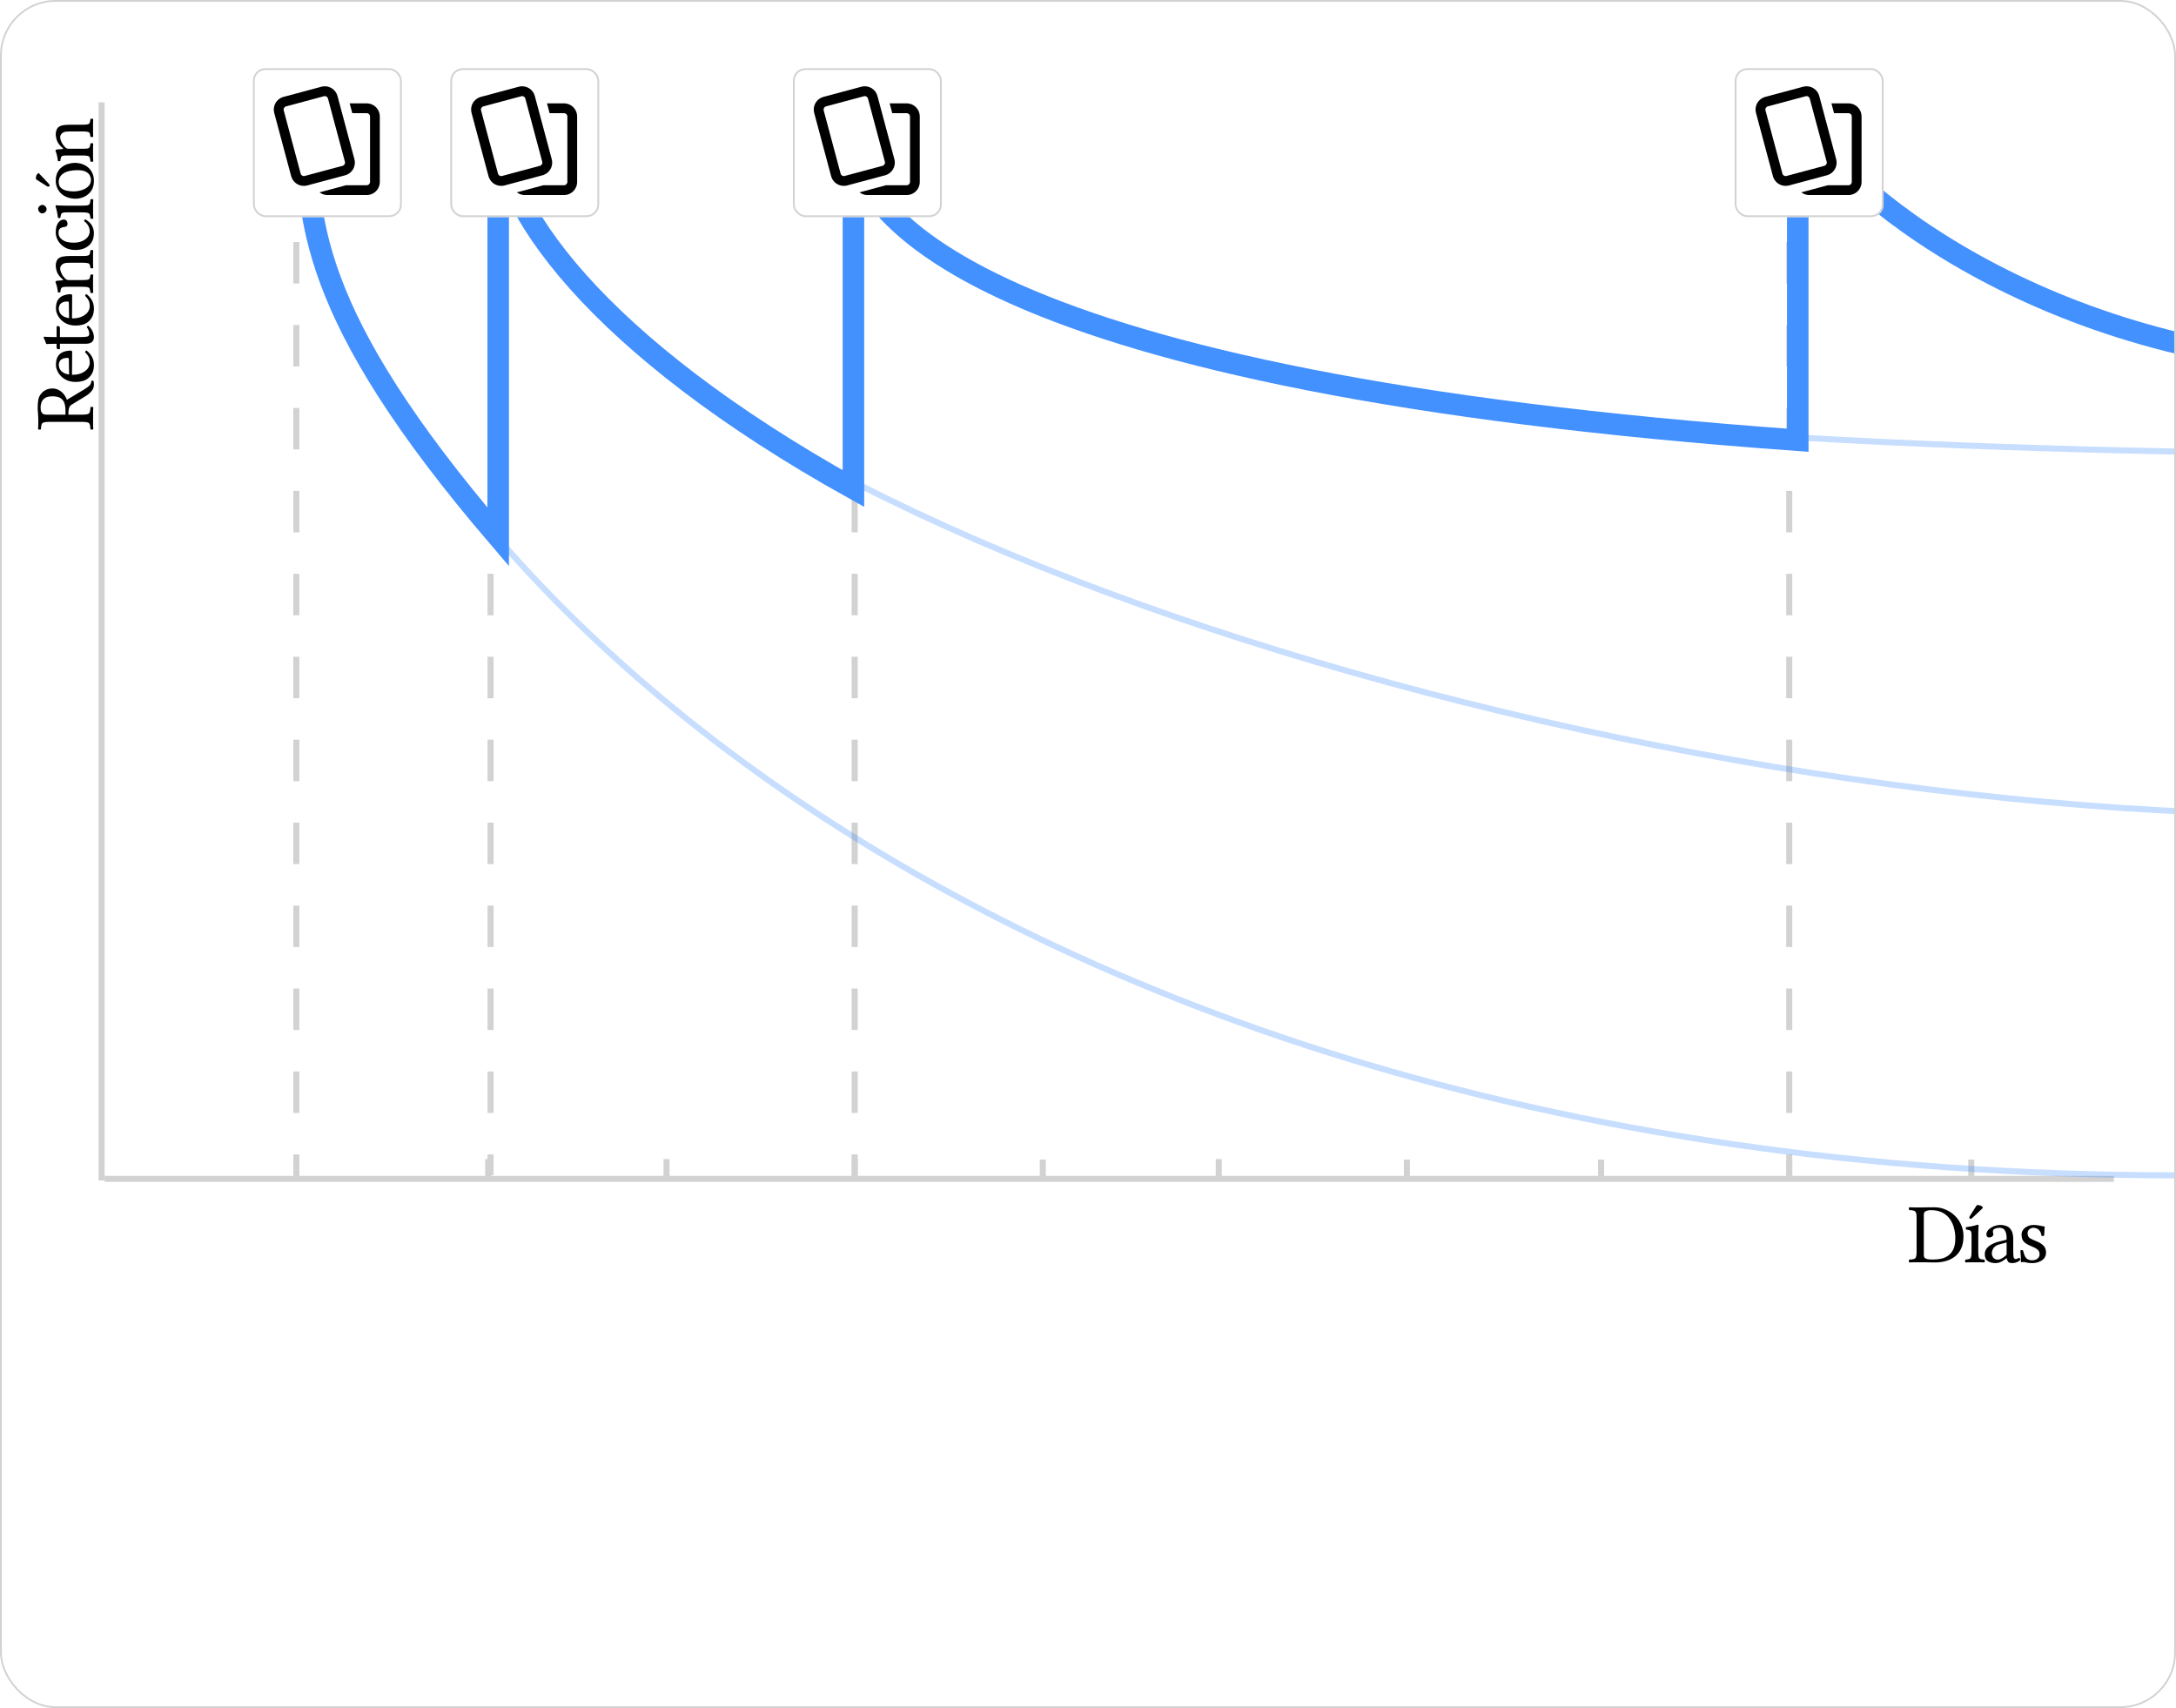 <svg width="1213" height="952" viewBox="0 0 1213 952" fill="none" xmlns="http://www.w3.org/2000/svg">
<g clip-path="url(#clip0_5404_12080)">
<rect width="1213" height="952" rx="31" fill="white"/>
<path d="M166.891 65.556H163.508V54H166.891V65.556ZM166.891 111.788H163.508V88.672H166.891V111.788ZM166.891 158.016H163.508V134.9H166.891V158.016ZM166.891 204.244H163.508V181.128H166.891V204.244ZM166.891 250.472H163.508V227.36H166.891V250.472ZM166.891 296.7H163.508V273.588H166.891V296.7ZM166.891 342.932H163.508V319.816H166.891V342.932ZM166.891 389.16H163.508V366.044H166.891V389.16ZM166.891 435.388H163.508V412.272H166.891V435.388ZM166.891 481.616H163.508V458.504H166.891V481.616ZM166.891 527.844H163.508V504.732H166.891V527.844ZM166.891 574.076H163.508V550.96H166.891V574.076ZM166.891 620.304H163.508V597.188H166.891V620.304ZM166.891 654.976H163.508V643.416H166.891V654.976Z" fill="#D2D2D2"/>
<path d="M1178.39 655.363V658.745H58.32V655.363H1178.39Z" fill="#D2D2D2"/>
<path d="M54.93 57.033H58.313L58.313 657.943H54.93L54.93 57.033Z" fill="#D2D2D2"/>
<path d="M1126.25 696.991C1126.41 696.833 1126.66 696.754 1127.01 696.754C1127.36 696.722 1127.59 696.785 1127.72 696.943C1127.88 697.543 1128.1 698.285 1128.38 699.169C1128.67 700.053 1129.06 700.764 1129.57 701.3C1129.82 701.553 1130.21 701.806 1130.75 702.058C1131.29 702.311 1132.01 702.437 1132.93 702.437C1133.53 702.437 1134.13 702.327 1134.73 702.106C1135.36 701.853 1135.88 701.49 1136.29 701.016C1136.73 700.511 1136.95 699.88 1136.95 699.122C1136.95 698.427 1136.83 697.843 1136.57 697.37C1136.32 696.864 1135.85 696.391 1135.15 695.949C1134.46 695.507 1133.45 695.017 1132.12 694.48C1130.29 693.723 1128.97 692.902 1128.14 692.018C1127.32 691.102 1126.91 689.776 1126.91 688.039C1126.91 687.029 1127.23 686.129 1127.86 685.34C1128.49 684.519 1129.31 683.887 1130.32 683.445C1131.33 682.972 1132.42 682.735 1133.59 682.735C1134.82 682.735 1135.97 682.861 1137.05 683.114C1138.15 683.335 1139.07 683.508 1139.8 683.635C1139.76 684.424 1139.72 685.245 1139.65 686.098C1139.62 686.95 1139.57 687.803 1139.51 688.655C1139.38 688.781 1139.13 688.86 1138.75 688.892C1138.41 688.892 1138.15 688.829 1138 688.702C1137.81 687.345 1137.41 686.366 1136.81 685.766C1136.24 685.135 1135.64 684.74 1135.01 684.582C1134.41 684.393 1133.94 684.298 1133.59 684.298C1132.8 684.298 1132.04 684.566 1131.32 685.103C1130.62 685.608 1130.28 686.35 1130.28 687.329C1130.28 688.623 1130.7 689.555 1131.55 690.123C1132.44 690.66 1133.59 691.197 1135.01 691.734C1136.62 692.333 1137.95 693.139 1138.99 694.149C1140.03 695.128 1140.55 696.422 1140.55 698.033C1140.55 699.201 1140.28 700.18 1139.75 700.969C1139.24 701.727 1138.58 702.327 1137.76 702.769C1136.97 703.211 1136.15 703.526 1135.3 703.716C1134.44 703.905 1133.69 704 1133.02 704C1132.14 704 1131.35 703.953 1130.65 703.858C1129.99 703.763 1129.34 703.637 1128.71 703.479C1128.55 703.416 1128.4 703.384 1128.24 703.384C1128.08 703.384 1127.92 703.384 1127.77 703.384C1127.45 703.384 1127.06 703.432 1126.58 703.526C1126.58 702.516 1126.55 701.474 1126.49 700.401C1126.42 699.296 1126.34 698.159 1126.25 696.991Z" fill="black"/>
<path d="M1118.58 701.253H1118.48L1117.54 702.011C1116.49 702.8 1115.58 703.321 1114.79 703.574C1114 703.858 1113.19 704 1112.37 704C1110.73 704 1109.33 703.637 1108.16 702.911C1106.99 702.153 1106.41 700.811 1106.41 698.885C1106.41 697.275 1107.13 695.87 1108.58 694.67C1110.07 693.47 1111.95 692.586 1114.22 692.018L1118.29 691.023C1118.48 690.96 1118.58 690.77 1118.58 690.455C1118.58 688.655 1118.37 687.329 1117.96 686.476C1117.55 685.592 1117.05 685.008 1116.45 684.724C1115.85 684.44 1115.28 684.298 1114.74 684.298C1113.86 684.298 1113.01 684.456 1112.18 684.771C1111.36 685.056 1110.95 685.561 1110.95 686.287C1110.95 686.54 1110.95 686.745 1110.95 686.903C1110.98 687.061 1111.02 687.171 1111.05 687.234C1111.14 687.424 1111.19 687.708 1111.19 688.087C1111.19 688.402 1110.98 688.75 1110.57 689.129C1110.2 689.508 1109.66 689.697 1108.96 689.697C1107.86 689.697 1107.31 689.129 1107.31 687.992C1107.31 687.076 1107.69 686.224 1108.44 685.434C1109.2 684.645 1110.18 683.998 1111.38 683.493C1112.58 682.987 1113.83 682.735 1115.12 682.735C1116.29 682.735 1117.41 682.94 1118.48 683.351C1119.59 683.729 1120.49 684.503 1121.18 685.671C1121.91 686.808 1122.27 688.497 1122.27 690.739V697.701C1122.27 698.775 1122.34 699.722 1122.46 700.543C1122.59 701.332 1123 701.727 1123.69 701.727C1124.01 701.727 1124.32 701.648 1124.64 701.49C1124.99 701.3 1125.26 701.127 1125.45 700.969C1125.89 701.222 1126.16 701.648 1126.25 702.248C1125.75 702.721 1125.1 703.132 1124.31 703.479C1123.52 703.826 1122.67 704 1121.75 704C1120.55 704 1119.76 703.732 1119.38 703.195C1119 702.627 1118.74 701.979 1118.58 701.253ZM1118.58 692.491L1114.84 693.486C1113.1 693.928 1111.92 694.638 1111.28 695.617C1110.65 696.596 1110.34 697.622 1110.34 698.696C1110.34 699.422 1110.61 700.164 1111.14 700.922C1111.71 701.679 1112.58 702.058 1113.75 702.058C1114.41 702.058 1115.12 701.837 1115.88 701.395C1116.64 700.953 1117.32 700.48 1117.92 699.974C1118.1 699.817 1118.26 699.659 1118.39 699.501C1118.51 699.311 1118.58 699.059 1118.58 698.743V692.491Z" fill="black"/>
<path d="M1102.77 697.748C1102.77 699.043 1102.85 699.99 1103.01 700.59C1103.2 701.158 1103.53 701.537 1104 701.727C1104.51 701.885 1105.23 701.995 1106.18 702.058C1106.34 702.185 1106.42 702.437 1106.42 702.816C1106.42 703.195 1106.34 703.463 1106.18 703.621C1105.39 703.59 1104.55 703.558 1103.67 703.527C1102.79 703.527 1101.87 703.527 1100.92 703.527C1099.98 703.527 1099.04 703.527 1098.13 703.527C1097.25 703.558 1096.41 703.59 1095.62 703.621C1095.49 703.463 1095.43 703.195 1095.43 702.816C1095.43 702.437 1095.49 702.185 1095.62 702.058C1096.6 701.964 1097.32 701.837 1097.8 701.679C1098.27 701.522 1098.59 701.158 1098.74 700.59C1098.93 699.99 1099.03 699.043 1099.03 697.748V688.513C1099.03 687.597 1098.95 686.934 1098.79 686.524C1098.63 686.082 1098.33 685.798 1097.89 685.671C1097.45 685.513 1096.8 685.387 1095.95 685.292C1095.92 685.135 1095.89 684.914 1095.86 684.629C1095.82 684.314 1095.82 684.093 1095.86 683.966C1097.5 683.745 1098.82 683.524 1099.83 683.303C1100.84 683.082 1101.68 682.845 1102.34 682.593C1102.75 682.593 1102.96 682.703 1102.96 682.924C1102.96 682.924 1102.94 683.209 1102.91 683.777C1102.88 684.345 1102.85 685.056 1102.82 685.908C1102.79 686.729 1102.77 687.534 1102.77 688.324V697.748ZM1101.92 671.747C1102.11 671.684 1102.33 671.652 1102.58 671.652C1102.74 671.652 1103.07 671.7 1103.58 671.794C1104.11 671.889 1104.65 672.205 1105.19 672.742L1105.33 673.263L1099.88 678.425C1099.53 678.772 1099.25 679.009 1099.03 679.135C1098.81 679.262 1098.62 679.325 1098.46 679.325C1098.3 679.325 1098.15 679.262 1097.99 679.135C1097.86 679.009 1097.8 678.867 1097.8 678.709C1097.8 678.457 1097.83 678.251 1097.89 678.093C1097.99 677.936 1098.13 677.699 1098.32 677.383L1101.92 671.747Z" fill="black"/>
<path d="M1070.38 672.979C1071.3 672.979 1072.41 672.963 1073.7 672.931C1075.03 672.9 1076.53 672.884 1078.2 672.884C1080.47 672.884 1082.59 673.31 1084.55 674.163C1086.54 674.983 1088.27 676.136 1089.76 677.62C1091.27 679.072 1092.44 680.777 1093.26 682.735C1094.11 684.661 1094.54 686.729 1094.54 688.939C1094.54 691.844 1094.05 694.26 1093.07 696.186C1092.12 698.08 1090.86 699.58 1089.28 700.685C1087.74 701.758 1086.06 702.516 1084.26 702.958C1082.46 703.4 1080.73 703.621 1079.05 703.621C1077.44 703.621 1076.1 703.605 1075.03 703.574C1073.95 703.574 1073.07 703.558 1072.37 703.527C1071.68 703.527 1071.03 703.527 1070.43 703.527C1069.55 703.527 1068.52 703.527 1067.35 703.527C1066.22 703.558 1065.19 703.59 1064.28 703.621C1064.15 703.463 1064.09 703.195 1064.09 702.816C1064.09 702.437 1064.15 702.185 1064.28 702.058C1065.38 701.995 1066.23 701.885 1066.83 701.727C1067.43 701.569 1067.84 701.19 1068.06 700.59C1068.29 699.99 1068.4 699.043 1068.4 697.748V678.757C1068.4 677.43 1068.29 676.483 1068.06 675.915C1067.84 675.315 1067.43 674.936 1066.83 674.778C1066.23 674.589 1065.38 674.478 1064.28 674.447C1064.15 674.289 1064.09 674.02 1064.09 673.642C1064.09 673.263 1064.15 673.01 1064.28 672.884C1065.22 672.915 1066.26 672.947 1067.4 672.979C1068.54 672.979 1069.53 672.979 1070.38 672.979ZM1072.42 699.548C1072.42 700.053 1072.53 700.495 1072.75 700.874C1072.97 701.222 1073.45 701.506 1074.17 701.727C1074.9 701.916 1076.04 702.011 1077.58 702.011C1079.26 702.011 1080.84 701.837 1082.32 701.49C1083.8 701.143 1085.11 700.527 1086.25 699.643C1087.42 698.759 1088.33 697.543 1089 695.996C1089.66 694.449 1089.99 692.476 1089.99 690.076C1089.99 688.245 1089.76 686.413 1089.28 684.582C1088.84 682.751 1088.08 681.077 1087.01 679.562C1085.97 678.015 1084.58 676.783 1082.84 675.868C1081.1 674.952 1078.96 674.494 1076.4 674.494C1075.23 674.494 1074.27 674.684 1073.51 675.062C1072.78 675.41 1072.42 675.994 1072.42 676.815V699.548Z" fill="black"/>
<path d="M34.916 82.493C33.306 81.103 32.264 79.761 31.79 78.467C31.316 77.141 31.08 75.894 31.08 74.725C31.08 73.904 31.222 73.147 31.506 72.452C31.758 71.757 32.153 71.205 32.69 70.794C33.416 70.257 34.332 69.91 35.437 69.752C36.542 69.594 37.742 69.516 39.036 69.516H46.093C47.388 69.516 48.335 69.437 48.935 69.279C49.503 69.121 49.866 68.821 50.024 68.379C50.182 67.905 50.308 67.226 50.403 66.342C50.529 66.216 50.782 66.153 51.161 66.153C51.54 66.153 51.808 66.216 51.966 66.342C51.934 67.037 51.903 67.811 51.871 68.663C51.871 69.516 51.871 70.415 51.871 71.363C51.871 72.31 51.871 73.178 51.871 73.968C51.903 74.725 51.934 75.467 51.966 76.194C51.808 76.32 51.54 76.383 51.161 76.383C50.782 76.383 50.529 76.32 50.403 76.194C50.308 75.373 50.182 74.757 50.024 74.346C49.866 73.904 49.503 73.62 48.935 73.494C48.335 73.336 47.388 73.257 46.093 73.257H38.894C38.168 73.257 37.505 73.289 36.905 73.352C36.273 73.415 35.721 73.573 35.247 73.825C34.711 74.11 34.3 74.488 34.016 74.962C33.7 75.404 33.542 75.862 33.542 76.335C33.542 77.251 33.795 78.214 34.3 79.225C34.774 80.235 35.453 81.198 36.337 82.114C36.558 82.303 36.826 82.493 37.142 82.682C37.426 82.84 37.821 82.919 38.326 82.919H46.093C47.388 82.919 48.335 82.856 48.935 82.729C49.503 82.571 49.866 82.287 50.024 81.877C50.182 81.435 50.308 80.819 50.403 80.03C50.529 79.872 50.782 79.793 51.161 79.793C51.54 79.793 51.808 79.872 51.966 80.03C51.934 80.724 51.903 81.451 51.871 82.208C51.871 82.966 51.871 83.819 51.871 84.766C51.871 85.713 51.871 86.644 51.871 87.56C51.903 88.444 51.934 89.249 51.966 89.976C51.808 90.102 51.54 90.165 51.161 90.165C50.782 90.165 50.529 90.102 50.403 89.976C50.308 89.028 50.182 88.318 50.024 87.844C49.866 87.371 49.503 87.055 48.935 86.897C48.335 86.739 47.388 86.66 46.093 86.66H36.858C35.942 86.66 35.279 86.739 34.868 86.897C34.426 87.055 34.127 87.355 33.969 87.797C33.811 88.239 33.7 88.886 33.637 89.739C33.479 89.77 33.258 89.802 32.974 89.834C32.658 89.865 32.437 89.865 32.311 89.834C32.09 88.192 31.869 86.976 31.648 86.187C31.427 85.397 31.19 84.671 30.938 84.008C30.938 83.819 30.985 83.692 31.08 83.629C31.143 83.566 31.222 83.503 31.316 83.44C31.569 83.313 32.074 83.234 32.832 83.203C33.59 83.14 34.284 83.092 34.916 83.061C35.137 83.061 35.232 83.013 35.2 82.919C35.168 82.793 35.074 82.65 34.916 82.493Z" fill="black"/>
<path d="M42.165 110.763C40.681 110.763 39.276 110.542 37.95 110.1C36.592 109.658 35.408 109.011 34.398 108.158C33.388 107.274 32.582 106.2 31.982 104.937C31.383 103.675 31.082 102.269 31.082 100.722C31.082 98.923 31.398 97.391 32.03 96.128C32.661 94.834 33.514 93.808 34.587 93.05C35.629 92.26 36.782 91.692 38.045 91.345C39.276 90.966 40.507 90.776 41.739 90.776C43.191 90.776 44.628 91.029 46.049 91.534C47.438 92.039 48.654 92.813 49.696 93.855C50.485 94.676 51.132 95.671 51.637 96.839C52.111 97.975 52.348 99.302 52.348 100.817C52.348 103.059 51.843 104.922 50.832 106.406C49.79 107.858 48.496 108.947 46.949 109.674C45.37 110.4 43.775 110.763 42.165 110.763ZM32.74 101.433C32.74 102.854 33.151 103.943 33.972 104.701C34.792 105.458 35.834 105.979 37.097 106.264C38.36 106.548 39.687 106.69 41.076 106.69C41.991 106.69 43.002 106.579 44.107 106.358C45.212 106.137 46.27 105.774 47.28 105.269C48.259 104.764 49.08 104.101 49.743 103.28C50.374 102.427 50.69 101.385 50.69 100.154C50.69 99.396 50.485 98.607 50.074 97.786C49.664 96.965 48.922 96.27 47.848 95.702C46.775 95.134 45.244 94.85 43.254 94.85C39.844 94.85 37.239 95.434 35.44 96.602C33.64 97.77 32.74 99.38 32.74 101.433ZM20.095 99.917C20.032 99.728 20 99.507 20 99.254C20 99.096 20.047 98.765 20.142 98.26C20.237 97.723 20.552 97.186 21.089 96.649L21.61 96.507L26.773 101.954C27.12 102.301 27.357 102.585 27.483 102.806C27.609 103.027 27.672 103.217 27.672 103.375C27.672 103.532 27.609 103.69 27.483 103.848C27.357 103.974 27.215 104.038 27.057 104.038C26.804 104.038 26.599 104.006 26.441 103.943C26.283 103.848 26.047 103.706 25.731 103.517L20.095 99.917Z" fill="black"/>
<path d="M46.115 114.622C47.409 114.622 48.356 114.543 48.956 114.385C49.525 114.196 49.904 113.864 50.093 113.391C50.251 112.886 50.361 112.159 50.425 111.212C50.551 111.054 50.803 110.975 51.182 110.975C51.561 110.975 51.83 111.054 51.987 111.212C51.956 112.002 51.924 112.838 51.893 113.722C51.893 114.606 51.893 115.522 51.893 116.469C51.893 117.417 51.893 118.348 51.893 119.264C51.924 120.148 51.956 120.984 51.987 121.774C51.83 121.9 51.561 121.963 51.182 121.963C50.803 121.963 50.551 121.9 50.425 121.774C50.33 120.795 50.203 120.069 50.046 119.595C49.888 119.122 49.525 118.806 48.956 118.648C48.356 118.459 47.409 118.364 46.115 118.364H36.879C35.964 118.364 35.3 118.443 34.89 118.601C34.448 118.758 34.164 119.058 34.038 119.5C33.88 119.943 33.753 120.59 33.659 121.442C33.501 121.474 33.28 121.505 32.996 121.537C32.68 121.569 32.459 121.569 32.333 121.537C32.111 119.895 31.89 118.569 31.669 117.559C31.448 116.548 31.212 115.712 30.959 115.048C30.959 114.638 31.07 114.433 31.291 114.433C31.291 114.433 31.575 114.449 32.143 114.48C32.711 114.512 33.422 114.543 34.274 114.575C35.095 114.606 35.9 114.622 36.69 114.622H46.115ZM23.523 118.932C22.955 118.932 22.434 118.664 21.96 118.127C21.487 117.59 21.25 117.038 21.25 116.469C21.25 115.838 21.518 115.301 22.055 114.859C22.592 114.417 23.145 114.196 23.713 114.196C24.218 114.196 24.723 114.449 25.228 114.954C25.733 115.427 25.986 115.996 25.986 116.659C25.986 117.227 25.733 117.748 25.228 118.222C24.692 118.695 24.123 118.932 23.523 118.932Z" fill="black"/>
<path d="M47.552 122.235C49.478 123.403 50.757 124.634 51.388 125.929C52.02 127.192 52.336 128.534 52.336 129.954C52.336 132.922 51.388 135.227 49.494 136.869C47.568 138.511 45.074 139.332 42.011 139.332C39.769 139.332 37.827 138.858 36.185 137.911C34.544 136.932 33.281 135.701 32.396 134.217C31.512 132.701 31.07 131.17 31.07 129.623C31.07 127.35 31.497 125.581 32.349 124.318C33.202 123.024 34.275 122.377 35.57 122.377C36.296 122.377 36.833 122.645 37.18 123.182C37.496 123.687 37.654 124.192 37.654 124.697C37.654 125.203 37.527 125.613 37.275 125.929C37.022 126.245 36.58 126.434 35.949 126.497C35.38 126.56 34.843 126.687 34.338 126.876C33.833 127.034 33.423 127.334 33.107 127.776C32.791 128.218 32.633 128.913 32.633 129.86C32.633 131.407 33.375 132.701 34.859 133.743C36.312 134.754 38.348 135.259 40.969 135.259C42.8 135.259 44.395 134.975 45.752 134.406C47.11 133.807 48.168 133.033 48.925 132.086C49.652 131.107 50.015 130.049 50.015 128.913C50.015 127.902 49.762 126.908 49.257 125.929C48.72 124.918 47.931 124.019 46.889 123.229C46.952 122.724 47.173 122.392 47.552 122.235Z" fill="black"/>
<path d="M34.916 155.671C33.306 154.282 32.264 152.94 31.79 151.646C31.316 150.32 31.08 149.072 31.08 147.904C31.08 147.083 31.222 146.325 31.506 145.631C31.758 144.936 32.153 144.384 32.69 143.973C33.416 143.436 34.332 143.089 35.437 142.931C36.542 142.773 37.742 142.694 39.036 142.694H46.093C47.388 142.694 48.335 142.615 48.935 142.458C49.503 142.3 49.866 142 50.024 141.558C50.182 141.084 50.308 140.405 50.403 139.521C50.529 139.395 50.782 139.332 51.161 139.332C51.54 139.332 51.808 139.395 51.966 139.521C51.934 140.216 51.903 140.989 51.871 141.842C51.871 142.694 51.871 143.594 51.871 144.541C51.871 145.489 51.871 146.357 51.871 147.146C51.903 147.904 51.934 148.646 51.966 149.372C51.808 149.499 51.54 149.562 51.161 149.562C50.782 149.562 50.529 149.499 50.403 149.372C50.308 148.551 50.182 147.936 50.024 147.525C49.866 147.083 49.503 146.799 48.935 146.673C48.335 146.515 47.388 146.436 46.093 146.436H38.894C38.168 146.436 37.505 146.467 36.905 146.531C36.273 146.594 35.721 146.752 35.247 147.004C34.711 147.288 34.3 147.667 34.016 148.141C33.7 148.583 33.542 149.041 33.542 149.514C33.542 150.43 33.795 151.393 34.3 152.403C34.774 153.414 35.453 154.377 36.337 155.292C36.558 155.482 36.826 155.671 37.142 155.861C37.426 156.019 37.821 156.098 38.326 156.098H46.093C47.388 156.098 48.335 156.034 48.935 155.908C49.503 155.75 49.866 155.466 50.024 155.056C50.182 154.614 50.308 153.998 50.403 153.209C50.529 153.051 50.782 152.972 51.161 152.972C51.54 152.972 51.808 153.051 51.966 153.209C51.934 153.903 51.903 154.629 51.871 155.387C51.871 156.145 51.871 156.997 51.871 157.945C51.871 158.892 51.871 159.823 51.871 160.739C51.903 161.623 51.934 162.428 51.966 163.154C51.808 163.281 51.54 163.344 51.161 163.344C50.782 163.344 50.529 163.281 50.403 163.154C50.308 162.207 50.182 161.497 50.024 161.023C49.866 160.55 49.503 160.234 48.935 160.076C48.335 159.918 47.388 159.839 46.093 159.839H36.858C35.942 159.839 35.279 159.918 34.868 160.076C34.426 160.234 34.127 160.534 33.969 160.976C33.811 161.418 33.7 162.065 33.637 162.918C33.479 162.949 33.258 162.981 32.974 163.012C32.658 163.044 32.437 163.044 32.311 163.012C32.09 161.37 31.869 160.155 31.648 159.366C31.427 158.576 31.19 157.85 30.938 157.187C30.938 156.997 30.985 156.871 31.08 156.808C31.143 156.745 31.222 156.682 31.316 156.619C31.569 156.492 32.074 156.413 32.832 156.382C33.59 156.319 34.284 156.271 34.916 156.24C35.137 156.24 35.232 156.192 35.2 156.098C35.168 155.971 35.074 155.829 34.916 155.671Z" fill="black"/>
<path d="M47.472 164.92C47.504 164.383 47.756 164.051 48.23 163.925C49.461 164.872 50.456 166.009 51.214 167.335C51.971 168.63 52.35 170.177 52.35 171.976C52.35 173.681 52.082 175.118 51.545 176.286C51.008 177.423 50.266 178.402 49.319 179.223C48.403 180.012 47.346 180.58 46.146 180.928C44.914 181.275 43.636 181.449 42.31 181.449C40.51 181.449 38.915 181.165 37.526 180.596C36.137 179.996 34.984 179.223 34.069 178.276C33.121 177.328 32.411 176.302 31.938 175.197C31.432 174.092 31.18 173.018 31.18 171.976C31.18 169.766 31.59 168.093 32.411 166.956C33.232 165.82 34.274 165.046 35.537 164.635C36.8 164.193 38.094 163.972 39.421 163.972C39.957 163.972 40.226 164.272 40.226 164.872L40.131 177.47C41.489 177.47 42.72 177.344 43.825 177.091C44.899 176.807 45.83 176.428 46.62 175.955C47.819 175.229 48.688 174.408 49.224 173.492C49.761 172.545 50.029 171.645 50.029 170.792C50.029 169.403 49.824 168.298 49.414 167.477C49.003 166.656 48.356 165.804 47.472 164.92ZM38.521 177.328L38.379 168.756C38.379 168.282 38.158 168.045 37.715 168.045C36.389 168.045 35.363 168.251 34.637 168.661C33.911 169.072 33.422 169.577 33.169 170.177C32.885 170.777 32.743 171.377 32.743 171.976C32.743 172.261 32.806 172.655 32.932 173.161C33.027 173.666 33.264 174.202 33.642 174.771C33.99 175.308 34.558 175.813 35.347 176.286C36.137 176.76 37.195 177.107 38.521 177.328Z" fill="black"/>
<path d="M31.559 193.782V191.603C30.233 191.603 29.222 191.619 28.528 191.651C27.833 191.651 27.344 191.666 27.059 191.698C26.744 191.698 26.538 191.714 26.444 191.745C26.317 191.745 26.191 191.745 26.065 191.745C25.907 191.745 25.781 191.651 25.686 191.461C25.591 191.24 25.497 190.987 25.402 190.703C25.244 190.167 25.023 189.63 24.739 189.093C24.455 188.588 24.312 188.241 24.312 188.051C24.312 187.798 24.455 187.672 24.739 187.672C24.739 187.672 25.181 187.704 26.065 187.767C26.949 187.83 28.165 187.862 29.712 187.862H31.559V182.178C31.559 181.926 31.654 181.799 31.843 181.799H32.79C33.011 181.799 33.169 181.926 33.264 182.178C33.358 182.431 33.406 182.683 33.406 182.936V187.862H45.388C46.841 187.862 47.93 187.767 48.656 187.577C49.382 187.356 49.745 186.93 49.745 186.299C49.745 185.667 49.651 185.02 49.461 184.357C49.24 183.662 48.893 183.015 48.419 182.415C48.451 181.941 48.719 181.657 49.224 181.563C50.267 182.478 51.056 183.504 51.593 184.641C52.098 185.746 52.35 186.851 52.35 187.956C52.35 189.03 51.987 189.914 51.261 190.609C50.535 191.272 49.335 191.603 47.662 191.603H33.406V194.397C33.406 194.555 33.311 194.634 33.122 194.634H32.506C32.317 194.634 32.111 194.571 31.89 194.445C31.669 194.319 31.559 194.098 31.559 193.782Z" fill="black"/>
<path d="M47.472 196.352C47.504 195.815 47.756 195.483 48.23 195.357C49.461 196.304 50.456 197.441 51.214 198.767C51.971 200.062 52.35 201.609 52.35 203.409C52.35 205.114 52.082 206.55 51.545 207.718C51.008 208.855 50.266 209.834 49.319 210.655C48.403 211.444 47.346 212.013 46.146 212.36C44.914 212.707 43.636 212.881 42.31 212.881C40.51 212.881 38.915 212.597 37.526 212.028C36.137 211.428 34.984 210.655 34.069 209.708C33.121 208.76 32.411 207.734 31.938 206.629C31.432 205.524 31.18 204.451 31.18 203.409C31.18 201.198 31.59 199.525 32.411 198.388C33.232 197.252 34.274 196.478 35.537 196.068C36.8 195.626 38.094 195.405 39.421 195.405C39.957 195.405 40.226 195.704 40.226 196.304L40.131 208.903C41.489 208.903 42.72 208.776 43.825 208.524C44.899 208.239 45.83 207.861 46.62 207.387C47.819 206.661 48.688 205.84 49.224 204.924C49.761 203.977 50.029 203.077 50.029 202.225C50.029 200.835 49.824 199.73 49.414 198.909C49.003 198.088 48.356 197.236 47.472 196.352ZM38.521 208.76L38.379 200.188C38.379 199.714 38.158 199.478 37.715 199.478C36.389 199.478 35.363 199.683 34.637 200.093C33.911 200.504 33.422 201.009 33.169 201.609C32.885 202.209 32.743 202.809 32.743 203.409C32.743 203.693 32.806 204.087 32.932 204.593C33.027 205.098 33.264 205.635 33.642 206.203C33.99 206.74 34.558 207.245 35.347 207.718C36.137 208.192 37.195 208.539 38.521 208.76Z" fill="black"/>
<path d="M46.109 231.111C47.404 231.111 48.351 231.001 48.951 230.78C49.551 230.559 49.93 230.148 50.088 229.548C50.245 228.948 50.356 228.096 50.419 226.991C50.545 226.833 50.798 226.754 51.177 226.754C51.556 226.754 51.824 226.833 51.982 226.991C51.95 228.033 51.919 229.09 51.887 230.164C51.887 231.237 51.887 232.216 51.887 233.1C51.887 234.016 51.887 235.01 51.887 236.084C51.919 237.126 51.95 238.184 51.982 239.257C51.824 239.384 51.556 239.447 51.177 239.447C50.798 239.447 50.545 239.384 50.419 239.257C50.356 238.152 50.245 237.3 50.088 236.7C49.93 236.1 49.551 235.689 48.951 235.468C48.351 235.247 47.404 235.137 46.109 235.137H27.117C25.791 235.137 24.844 235.247 24.276 235.468C23.676 235.689 23.297 236.1 23.139 236.7C22.95 237.3 22.839 238.152 22.808 239.257C22.65 239.384 22.381 239.447 22.002 239.447C21.623 239.447 21.371 239.384 21.245 239.257C21.276 238.152 21.308 237.063 21.339 235.989C21.339 234.916 21.339 233.969 21.339 233.148C21.339 232.295 21.292 231.379 21.197 230.401C21.071 229.39 21.008 228.333 21.008 227.227C21.008 225.743 21.118 224.291 21.339 222.87C21.56 221.449 22.208 220.171 23.281 219.034C24.86 217.361 26.833 216.524 29.201 216.524C30.433 216.524 31.522 216.761 32.469 217.234C33.416 217.676 34.222 218.245 34.885 218.939C35.516 219.602 36.037 220.297 36.448 221.023C36.858 221.718 37.142 222.318 37.3 222.823L47.246 216.855C48.288 216.224 49.156 215.577 49.851 214.914C50.545 214.25 50.893 213.382 50.893 212.309C51.303 212.088 51.682 212.072 52.029 212.261C52.156 212.482 52.235 212.782 52.266 213.161C52.329 213.54 52.361 213.903 52.361 214.25C52.361 215.671 51.935 216.903 51.082 217.945C50.23 218.955 49.251 219.808 48.146 220.502L39.905 225.57C39.526 225.791 39.21 226.075 38.958 226.422C38.674 226.77 38.468 227.306 38.342 228.033C38.184 228.759 38.105 229.785 38.105 231.111H46.109ZM22.618 227.18C22.618 228.285 22.776 229.122 23.092 229.69C23.407 230.259 23.802 230.637 24.276 230.827C24.718 231.016 25.176 231.111 25.649 231.111H36.495V228.838C36.495 227.291 36.306 225.933 35.927 224.765C35.548 223.565 34.837 222.618 33.795 221.923C32.722 221.228 31.206 220.881 29.249 220.881C27.386 220.881 25.981 221.213 25.034 221.876C24.086 222.507 23.455 223.312 23.139 224.291C22.792 225.238 22.618 226.201 22.618 227.18Z" fill="black"/>
<path d="M166.891 656.437H163.508V646.288H166.891V656.437Z" fill="#D2D2D2"/>
<path d="M583 656.437H579.617V646.288H583V656.437Z" fill="#D2D2D2"/>
<path d="M373.258 656.165H369.875V646.016H373.258V656.165Z" fill="#D2D2D2"/>
<path d="M999.094 656.437H995.711V646.288H999.094V656.437Z" fill="#D2D2D2"/>
<path d="M273.828 656.71H270.445V646.016H273.828V656.71Z" fill="#D2D2D2"/>
<path d="M785.977 656.437H782.594V646.288H785.977V656.437Z" fill="#D2D2D2"/>
<path d="M681.102 656.165H677.719V646.016H681.102V656.165Z" fill="#D2D2D2"/>
<path d="M1100.58 656.437H1097.2V646.288H1100.58V656.437Z" fill="#D2D2D2"/>
<path d="M478.125 656.437H474.742V646.288H478.125V656.437Z" fill="#D2D2D2"/>
<path d="M894.219 656.437H890.836V646.288H894.219V656.437Z" fill="#D2D2D2"/>
<path d="M275.156 65.556H271.773V54H275.156V65.556ZM275.156 111.788H271.773V88.672H275.156V111.788ZM275.156 158.016H271.773V134.9H275.156V158.016ZM275.156 204.244H271.773V181.128H275.156V204.244ZM275.156 250.472H271.773V227.36H275.156V250.472ZM275.156 296.7H271.773L271.773 273.588H275.156L275.156 296.7ZM275.156 342.932H271.773V319.816H275.156V342.932ZM275.156 389.16H271.773V366.044H275.156V389.16ZM275.156 435.388H271.773V412.272H275.156V435.388ZM275.156 481.616H271.773V458.504H275.156V481.616ZM275.156 527.844H271.773V504.732H275.156V527.844ZM275.156 574.076H271.773V550.96H275.156V574.076ZM275.156 620.304H271.773V597.188H275.156V620.304ZM275.156 654.976H271.773V643.416H275.156V654.976Z" fill="#D2D2D2"/>
<path d="M478.125 65.556H474.742V54H478.125V65.556ZM478.125 111.788H474.742V88.672H478.125V111.788ZM478.125 158.016H474.742V134.9H478.125V158.016ZM478.125 204.244H474.742V181.128H478.125V204.244ZM478.125 250.472H474.742V227.36H478.125V250.472ZM478.125 296.7H474.742L474.742 273.588H478.125L478.125 296.7ZM478.125 342.932H474.742V319.816H478.125V342.932ZM478.125 389.16H474.742V366.044H478.125V389.16ZM478.125 435.388H474.742V412.272H478.125V435.388ZM478.125 481.616H474.742V458.504H478.125V481.616ZM478.125 527.844H474.742V504.732H478.125V527.844ZM478.125 574.076H474.742V550.96H478.125V574.076ZM478.125 620.304H474.742V597.188H478.125V620.304ZM478.125 654.976H474.742V643.416H478.125V654.976Z" fill="#D2D2D2"/>
<path d="M999.094 65.556H995.711V54H999.094V65.556ZM999.094 111.788H995.711V88.672H999.094V111.788ZM999.094 158.016H995.711V134.9H999.094V158.016ZM999.094 204.244H995.711V181.128H999.094V204.244ZM999.094 250.472H995.711V227.36H999.094V250.472ZM999.094 296.7H995.711V273.588H999.094V296.7ZM999.094 342.932H995.711V319.816H999.094V342.932ZM999.094 389.16H995.711V366.044H999.094V389.16ZM999.094 435.388H995.711V412.272H999.094V435.388ZM999.094 481.616H995.711V458.504H999.094V481.616ZM999.094 527.844H995.711L995.711 504.732H999.094L999.094 527.844ZM999.094 574.076H995.711V550.96H999.094V574.076ZM999.094 620.304H995.711V597.188H999.094V620.304ZM999.094 654.976H995.711V643.416H999.094V654.976Z" fill="#D2D2D2"/>
<path d="M165.195 57.38C165.284 106.747 186.477 168.685 229.438 233.894C272.382 299.077 337.009 367.42 423.78 429.573C597.309 553.872 859.366 653.393 1213.49 653.393V656.776C858.719 656.776 595.958 557.066 421.807 432.322C334.739 369.955 269.81 301.322 226.614 235.758C183.435 170.219 161.902 107.636 161.812 57.386L165.195 57.38Z" fill="#4390FF" fill-opacity="0.3"/>
<path d="M274.445 57.38C274.533 106.363 310.185 155.57 371.177 201.951C432.092 248.274 517.905 291.485 617.451 328.534C816.538 402.629 1070.19 451.951 1288.53 452.379L1288.52 455.762C1069.76 455.333 815.708 405.928 616.272 331.703C516.559 294.591 430.407 251.243 369.128 204.644C307.926 158.102 271.153 108.02 271.062 57.386L274.445 57.38Z" fill="#4390FF" fill-opacity="0.3"/>
<path d="M477.735 57.38C477.822 106.115 515.696 142.848 580.452 170.5C645.127 198.119 735.992 216.381 840.658 228.463C1049.96 252.623 1313.86 252.003 1532.45 252.431L1532.45 255.814C1313.93 255.386 1049.81 256.013 840.272 231.826C735.519 219.734 644.26 201.424 579.124 173.609C514.069 145.829 474.443 108.267 474.352 57.386L477.735 57.38Z" fill="#4390FF" fill-opacity="0.3"/>
<path d="M171.075 63.524C170.511 120.769 171.062 174.646 277.711 299.238V63.524C274.323 113.473 333.555 193.167 475.737 272.299V63.524C463.889 121.891 555.292 213.371 1002.15 245.361V63.524C1032.62 114.034 1153.14 204.952 1330.53 204.952" stroke="#4390FF" stroke-width="12" stroke-linecap="round"/>
<g filter="url(#filter0_d_5404_12080)">
<rect x="135" y="30" width="83" height="83" rx="7" fill="white"/>
<rect x="135.5" y="30.5" width="82" height="82" rx="6.5" stroke="#D2D2D2"/>
<path d="M199.166 49.646C202.851 50.022 205.725 53.125 205.725 56.911V93.411L205.691 94.153C205.337 97.586 202.611 100.324 199.178 100.666L198.436 100.7H176.536L175.795 100.666C174.415 100.529 173.16 99.993 172.122 99.206L186.95 95.236H198.448C199.451 95.236 200.273 94.415 200.273 93.411V56.911C200.273 55.908 199.451 55.086 198.448 55.086H190.384L188.924 49.611H198.448L199.189 49.646H199.166ZM173.913 40.178C177.563 39.585 181.144 41.844 182.125 45.494L191.57 80.751L191.729 81.481C192.277 84.891 190.349 88.233 187.121 89.465L186.414 89.693L165.256 95.362L164.526 95.51C161.115 96.058 157.773 94.13 156.541 90.902L156.313 90.195L146.869 54.938C145.888 51.288 147.861 47.547 151.317 46.235L152.024 46.007L173.183 40.338L173.913 40.178ZM174.597 45.631L153.45 51.3C152.481 51.562 151.899 52.566 152.161 53.535L161.606 88.792C161.868 89.761 162.872 90.343 163.841 90.081L184.988 84.412C185.958 84.15 186.54 83.146 186.277 82.176L176.833 46.92C176.571 45.95 175.567 45.368 174.597 45.631Z" fill="black"/>
</g>
<g filter="url(#filter1_d_5404_12080)">
<rect x="245" y="30" width="83" height="83" rx="7" fill="white"/>
<rect x="245.5" y="30.5" width="82" height="82" rx="6.5" stroke="#D2D2D2"/>
<path d="M309.166 49.646C312.851 50.022 315.725 53.125 315.725 56.911V93.411L315.691 94.153C315.337 97.586 312.611 100.324 309.178 100.666L308.436 100.7H286.536L285.795 100.666C284.415 100.529 283.16 99.993 282.122 99.206L296.95 95.236H308.448C309.451 95.236 310.273 94.415 310.273 93.411V56.911C310.273 55.908 309.451 55.086 308.448 55.086H300.384L298.924 49.611H308.448L309.189 49.646H309.166ZM283.913 40.178C287.563 39.585 291.144 41.844 292.125 45.494L301.57 80.751L301.729 81.481C302.277 84.891 300.349 88.233 297.121 89.465L296.414 89.693L275.256 95.362L274.526 95.51C271.115 96.058 267.773 94.13 266.541 90.902L266.313 90.195L256.869 54.938C255.888 51.288 257.861 47.547 261.317 46.235L262.024 46.007L283.183 40.338L283.913 40.178ZM284.597 45.631L263.45 51.3C262.481 51.562 261.899 52.566 262.161 53.535L271.606 88.792C271.868 89.761 272.872 90.343 273.841 90.081L294.988 84.412C295.958 84.15 296.54 83.146 296.277 82.176L286.833 46.92C286.571 45.95 285.567 45.368 284.597 45.631Z" fill="black"/>
</g>
<g filter="url(#filter2_d_5404_12080)">
<rect x="436" y="30" width="83" height="83" rx="7" fill="white"/>
<rect x="436.5" y="30.5" width="82" height="82" rx="6.5" stroke="#D2D2D2"/>
<path d="M500.166 49.646C503.851 50.022 506.725 53.125 506.725 56.911V93.411L506.691 94.153C506.337 97.586 503.611 100.324 500.178 100.666L499.436 100.7H477.536L476.795 100.666C475.415 100.529 474.16 99.993 473.122 99.206L487.95 95.236H499.448C500.451 95.236 501.273 94.415 501.273 93.411V56.911C501.273 55.908 500.451 55.086 499.448 55.086H491.384L489.924 49.611H499.448L500.189 49.646H500.166ZM474.913 40.178C478.563 39.585 482.144 41.844 483.125 45.494L492.57 80.751L492.729 81.481C493.277 84.891 491.349 88.233 488.121 89.465L487.414 89.693L466.256 95.362L465.526 95.51C462.115 96.058 458.773 94.13 457.541 90.902L457.313 90.195L447.869 54.938C446.888 51.288 448.861 47.547 452.317 46.235L453.024 46.007L474.183 40.338L474.913 40.178ZM475.597 45.631L454.45 51.3C453.481 51.562 452.899 52.566 453.161 53.535L462.606 88.792C462.868 89.761 463.872 90.343 464.841 90.081L485.988 84.412C486.958 84.15 487.54 83.146 487.277 82.176L477.833 46.92C477.571 45.95 476.567 45.368 475.597 45.631Z" fill="black"/>
</g>
<g filter="url(#filter3_d_5404_12080)">
<rect x="961" y="30" width="83" height="83" rx="7" fill="white"/>
<rect x="961.5" y="30.5" width="82" height="82" rx="6.5" stroke="#D2D2D2"/>
<path d="M1025.17 49.646C1028.85 50.022 1031.72 53.125 1031.72 56.911V93.411L1031.69 94.153C1031.34 97.586 1028.61 100.324 1025.18 100.666L1024.44 100.7H1002.54L1001.79 100.666C1000.41 100.529 999.16 99.993 998.122 99.206L1012.95 95.236H1024.45C1025.45 95.236 1026.27 94.415 1026.27 93.411V56.911C1026.27 55.908 1025.45 55.086 1024.45 55.086H1016.38L1014.92 49.611H1024.45L1025.19 49.646H1025.17ZM999.913 40.178C1003.56 39.585 1007.14 41.844 1008.13 45.494L1017.57 80.751L1017.73 81.481C1018.28 84.891 1016.35 88.233 1013.12 89.465L1012.41 89.693L991.256 95.362L990.526 95.51C987.115 96.058 983.773 94.13 982.541 90.902L982.313 90.195L972.869 54.938C971.888 51.288 973.861 47.547 977.317 46.235L978.024 46.007L999.183 40.338L999.913 40.178ZM1000.6 45.631L979.45 51.3C978.481 51.562 977.899 52.566 978.161 53.535L987.606 88.792C987.868 89.761 988.872 90.343 989.841 90.081L1010.99 84.412C1011.96 84.15 1012.54 83.146 1012.28 82.176L1002.83 46.92C1002.57 45.95 1001.57 45.368 1000.6 45.631Z" fill="black"/>
</g>
</g>
<rect x="0.5" y="0.5" width="1212" height="951" rx="30.5" stroke="#D2D2D2"/>
<defs>
<filter id="filter0_d_5404_12080" x="91" y="-12" width="183" height="183" filterUnits="userSpaceOnUse" color-interpolation-filters="sRGB">
<feFlood flood-opacity="0" result="BackgroundImageFix"/>
<feColorMatrix in="SourceAlpha" type="matrix" values="0 0 0 0 0 0 0 0 0 0 0 0 0 0 0 0 0 0 127 0" result="hardAlpha"/>
<feOffset dx="6" dy="8"/>
<feGaussianBlur stdDeviation="25"/>
<feComposite in2="hardAlpha" operator="out"/>
<feColorMatrix type="matrix" values="0 0 0 0 0 0 0 0 0 0 0 0 0 0 0 0 0 0 0.12 0"/>
<feBlend mode="normal" in2="BackgroundImageFix" result="effect1_dropShadow_5404_12080"/>
<feBlend mode="normal" in="SourceGraphic" in2="effect1_dropShadow_5404_12080" result="shape"/>
</filter>
<filter id="filter1_d_5404_12080" x="201" y="-12" width="183" height="183" filterUnits="userSpaceOnUse" color-interpolation-filters="sRGB">
<feFlood flood-opacity="0" result="BackgroundImageFix"/>
<feColorMatrix in="SourceAlpha" type="matrix" values="0 0 0 0 0 0 0 0 0 0 0 0 0 0 0 0 0 0 127 0" result="hardAlpha"/>
<feOffset dx="6" dy="8"/>
<feGaussianBlur stdDeviation="25"/>
<feComposite in2="hardAlpha" operator="out"/>
<feColorMatrix type="matrix" values="0 0 0 0 0 0 0 0 0 0 0 0 0 0 0 0 0 0 0.12 0"/>
<feBlend mode="normal" in2="BackgroundImageFix" result="effect1_dropShadow_5404_12080"/>
<feBlend mode="normal" in="SourceGraphic" in2="effect1_dropShadow_5404_12080" result="shape"/>
</filter>
<filter id="filter2_d_5404_12080" x="392" y="-12" width="183" height="183" filterUnits="userSpaceOnUse" color-interpolation-filters="sRGB">
<feFlood flood-opacity="0" result="BackgroundImageFix"/>
<feColorMatrix in="SourceAlpha" type="matrix" values="0 0 0 0 0 0 0 0 0 0 0 0 0 0 0 0 0 0 127 0" result="hardAlpha"/>
<feOffset dx="6" dy="8"/>
<feGaussianBlur stdDeviation="25"/>
<feComposite in2="hardAlpha" operator="out"/>
<feColorMatrix type="matrix" values="0 0 0 0 0 0 0 0 0 0 0 0 0 0 0 0 0 0 0.12 0"/>
<feBlend mode="normal" in2="BackgroundImageFix" result="effect1_dropShadow_5404_12080"/>
<feBlend mode="normal" in="SourceGraphic" in2="effect1_dropShadow_5404_12080" result="shape"/>
</filter>
<filter id="filter3_d_5404_12080" x="917" y="-12" width="183" height="183" filterUnits="userSpaceOnUse" color-interpolation-filters="sRGB">
<feFlood flood-opacity="0" result="BackgroundImageFix"/>
<feColorMatrix in="SourceAlpha" type="matrix" values="0 0 0 0 0 0 0 0 0 0 0 0 0 0 0 0 0 0 127 0" result="hardAlpha"/>
<feOffset dx="6" dy="8"/>
<feGaussianBlur stdDeviation="25"/>
<feComposite in2="hardAlpha" operator="out"/>
<feColorMatrix type="matrix" values="0 0 0 0 0 0 0 0 0 0 0 0 0 0 0 0 0 0 0.12 0"/>
<feBlend mode="normal" in2="BackgroundImageFix" result="effect1_dropShadow_5404_12080"/>
<feBlend mode="normal" in="SourceGraphic" in2="effect1_dropShadow_5404_12080" result="shape"/>
</filter>
<clipPath id="clip0_5404_12080">
<rect width="1213" height="952" rx="31" fill="white"/>
</clipPath>
</defs>
</svg>
